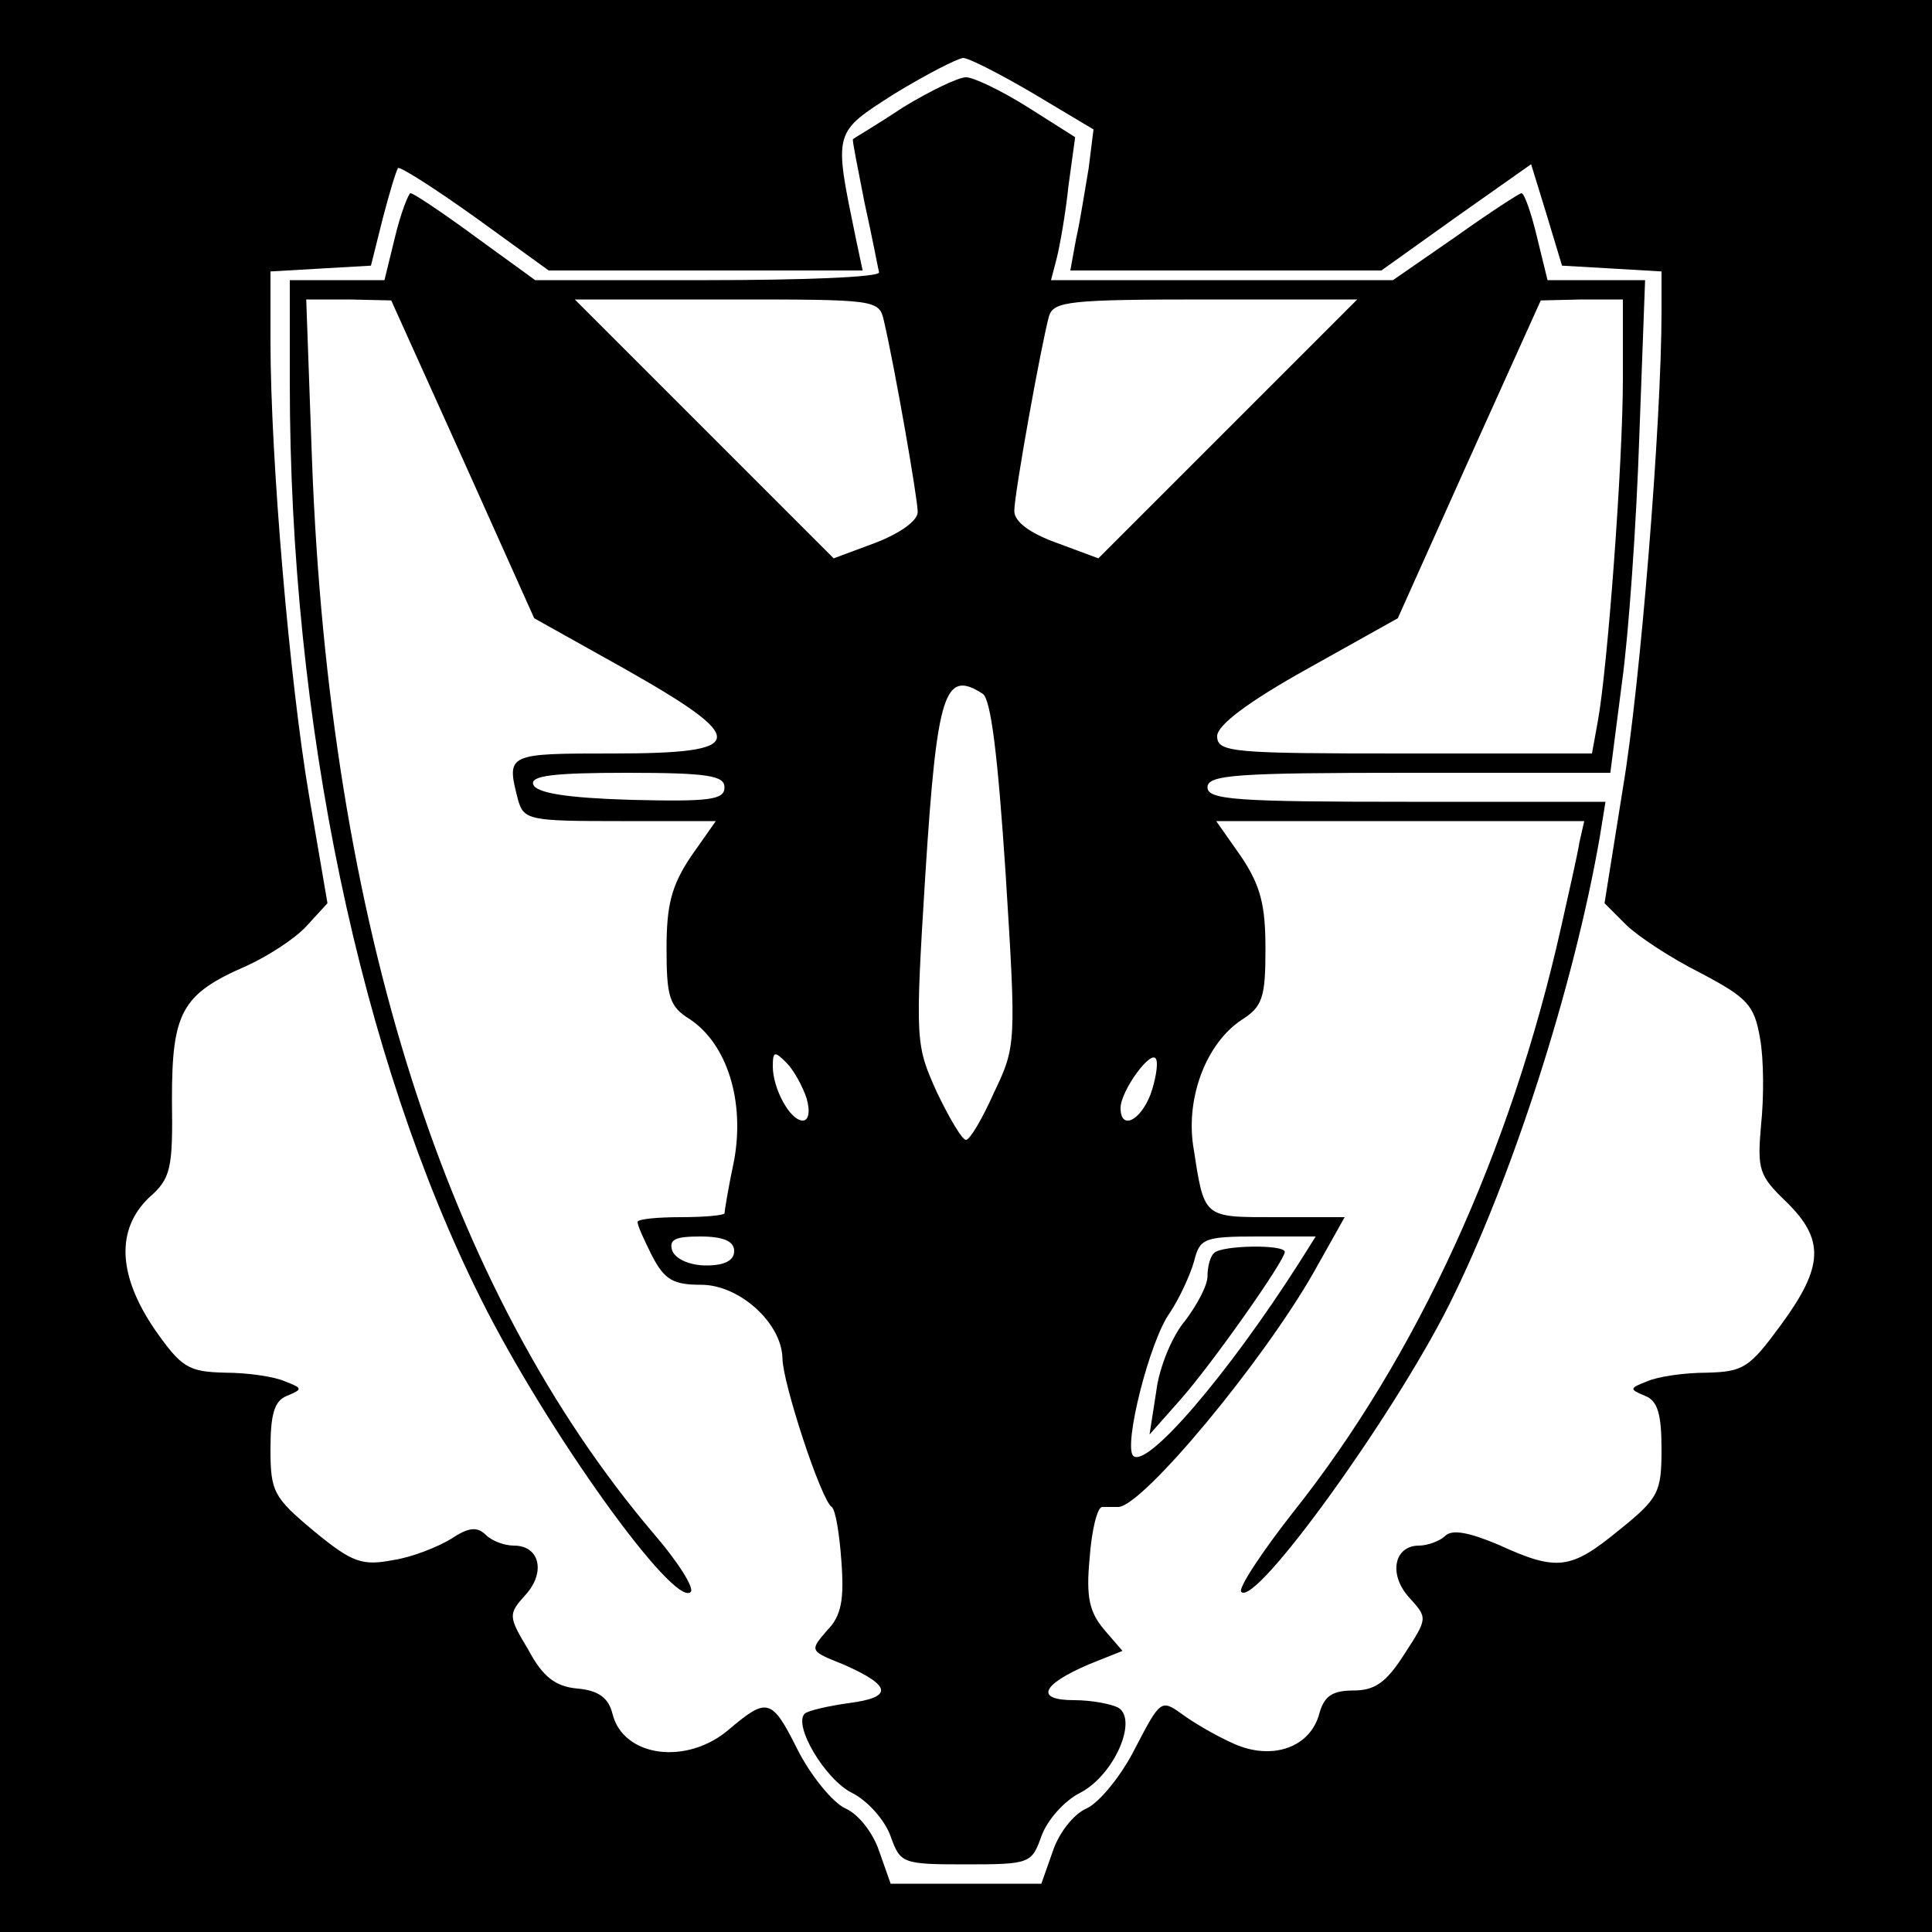 <?xml version="1.0" standalone="no"?>
<!DOCTYPE svg PUBLIC "-//W3C//DTD SVG 20010904//EN"
 "http://www.w3.org/TR/2001/REC-SVG-20010904/DTD/svg10.dtd">
<svg version="1.0" xmlns="http://www.w3.org/2000/svg"
 width="200pt" height="200pt" viewBox="0 0 200 200"
 preserveAspectRatio="xMidYMid meet">
<g transform="translate(0,200) scale(0.1,-0.1)"
fill="#000000" stroke="none">
<path d="M0 1000 l0 -1000 1000 0 1000 0 0 1000 0 1000 -1000 0 -1000 0 0
-1000z m1070 903 l62 -37 -5 -40 c-4 -23 -9 -56 -13 -73 l-6 -33 161 0 161 0
77 55 78 55 16 -52 16 -53 52 -3 51 -3 0 -42 c0 -113 -22 -387 -40 -493 l-19
-119 22 -22 c12 -12 47 -35 77 -50 49 -26 56 -33 62 -68 4 -22 4 -62 1 -90 -4
-46 -2 -52 26 -79 40 -39 39 -67 -5 -127 -33 -45 -39 -49 -77 -50 -23 0 -51
-4 -62 -9 -18 -7 -19 -8 -2 -15 13 -5 17 -19 17 -55 0 -45 -3 -51 -44 -84 -50
-41 -64 -43 -125 -15 -31 13 -48 16 -55 9 -5 -5 -18 -10 -27 -10 -26 0 -32
-30 -10 -54 19 -21 19 -21 -5 -58 -19 -30 -31 -38 -53 -38 -22 0 -30 -6 -35
-23 -9 -36 -49 -50 -89 -32 -18 8 -42 22 -54 31 -21 15 -22 14 -48 -36 -14
-28 -37 -56 -50 -62 -14 -6 -29 -26 -35 -44 l-12 -34 -78 0 -78 0 -12 34 c-6
18 -21 38 -35 44 -13 6 -36 34 -50 62 -26 52 -31 53 -70 20 -44 -38 -110 -29
-121 16 -4 16 -14 24 -36 26 -23 2 -36 12 -51 40 -21 35 -21 37 -3 57 21 23
15 51 -12 51 -10 0 -23 5 -29 11 -9 9 -18 8 -36 -4 -13 -8 -40 -19 -60 -22
-32 -6 -42 -3 -82 30 -42 35 -45 41 -45 85 0 36 4 50 17 55 17 7 16 8 -2 15
-11 5 -39 9 -62 9 -38 1 -45 5 -73 45 -38 56 -40 103 -6 136 23 20 25 30 24
102 0 90 10 109 77 138 22 10 50 28 62 41 l22 24 -19 111 c-20 117 -40 349
-40 471 l0 72 52 3 52 3 12 48 c7 27 14 50 16 53 2 2 38 -21 80 -51 l76 -55
162 0 163 0 -7 33 c-23 112 -24 109 40 150 33 20 64 36 71 37 6 0 39 -17 73
-37z"/>
<path d="M935 1889 c-27 -18 -51 -32 -52 -33 -1 -1 5 -30 12 -66 8 -36 14 -68
15 -72 0 -5 -80 -8 -178 -8 l-178 0 -62 45 c-34 25 -64 45 -67 45 -2 0 -10
-20 -16 -45 l-11 -45 -49 0 -49 0 0 -107 c0 -351 73 -698 198 -948 68 -136
200 -320 217 -303 4 4 -13 31 -38 60 -215 253 -336 633 -354 1111 l-6 167 44
0 44 -1 74 -164 74 -165 93 -52 c131 -74 129 -88 -11 -88 -110 0 -111 0 -99
-47 6 -22 11 -23 106 -23 l99 0 -26 -37 c-20 -30 -25 -50 -25 -95 0 -50 3 -60
24 -73 39 -26 57 -85 46 -146 -6 -28 -10 -53 -10 -55 0 -2 -20 -4 -45 -4 -25
0 -45 -2 -45 -5 0 -4 7 -19 15 -35 13 -25 22 -30 51 -30 39 0 83 -39 84 -76 0
-25 40 -147 51 -154 4 -3 8 -28 10 -56 3 -40 0 -57 -15 -72 -18 -21 -18 -21
17 -35 50 -22 52 -34 6 -40 -22 -3 -43 -8 -46 -11 -12 -12 21 -68 49 -82 16
-8 34 -28 40 -45 10 -28 12 -29 78 -29 66 0 68 1 78 29 6 17 24 37 40 45 35
18 60 75 40 88 -7 4 -28 8 -46 8 -41 0 -34 16 15 37 l35 14 -19 22 c-15 18
-19 33 -15 74 2 29 8 53 13 53 5 0 12 0 17 0 26 2 149 150 202 243 l32 57 -70
0 c-78 0 -75 -2 -87 75 -7 50 14 105 50 129 22 14 25 23 25 74 0 45 -5 65 -25
95 l-26 37 191 0 190 0 -5 -22 c-2 -13 -11 -52 -19 -88 -52 -232 -149 -444
-277 -605 -33 -42 -58 -80 -54 -83 15 -15 156 180 215 297 65 130 129 329 156
484 l6 37 -206 0 c-176 0 -206 2 -206 15 0 13 30 15 209 15 l208 0 12 93 c7
50 15 165 18 255 l6 162 -50 0 -51 0 -11 45 c-6 25 -13 45 -16 45 -2 0 -33
-20 -68 -45 l-65 -45 -177 0 -177 0 6 23 c3 12 9 45 12 74 l7 51 -49 31 c-27
17 -56 31 -64 31 -8 0 -37 -14 -65 -31z m-20 -221 c11 -47 35 -184 35 -198 0
-9 -18 -22 -44 -32 l-43 -16 -134 134 -134 134 157 0 c155 0 158 0 163 -22z
m356 -112 l-134 -134 -43 16 c-28 10 -44 22 -44 33 0 18 28 173 36 202 5 15
21 17 162 17 l157 0 -134 -134z m409 52 c0 -88 -16 -301 -26 -355 l-6 -33
-194 0 c-178 0 -194 1 -194 18 0 11 31 35 94 70 l93 52 74 165 74 164 43 1 42
0 0 -82z m-663 -326 c9 -5 16 -66 24 -186 11 -176 11 -179 -12 -227 -12 -27
-25 -49 -29 -49 -4 0 -17 22 -30 49 -22 49 -23 51 -12 227 12 188 20 211 59
186z m-267 -97 c0 -13 -15 -15 -97 -13 -66 2 -98 7 -101 16 -3 9 21 12 97 12
84 0 101 -3 101 -15z m85 -322 c4 -14 2 -23 -4 -23 -13 0 -31 33 -31 56 0 16
2 16 14 4 8 -8 17 -25 21 -37z m356 4 c-11 -28 -31 -37 -31 -14 0 18 33 63 37
50 2 -5 -1 -22 -6 -36z m-431 -162 c0 -10 -10 -15 -29 -15 -16 0 -31 6 -35 15
-4 12 3 15 29 15 24 0 35 -5 35 -15z m585 -12 c-74 -116 -158 -214 -172 -200
-10 11 17 119 38 148 10 15 21 39 25 53 6 24 10 26 66 26 l60 0 -17 -27z"/>
<path d="M1257 703 c-4 -3 -7 -14 -7 -24 0 -10 -11 -30 -23 -46 -13 -15 -27
-48 -30 -73 l-7 -45 31 35 c33 37 109 145 109 154 0 8 -65 7 -73 -1z"/>
</g>
</svg>
